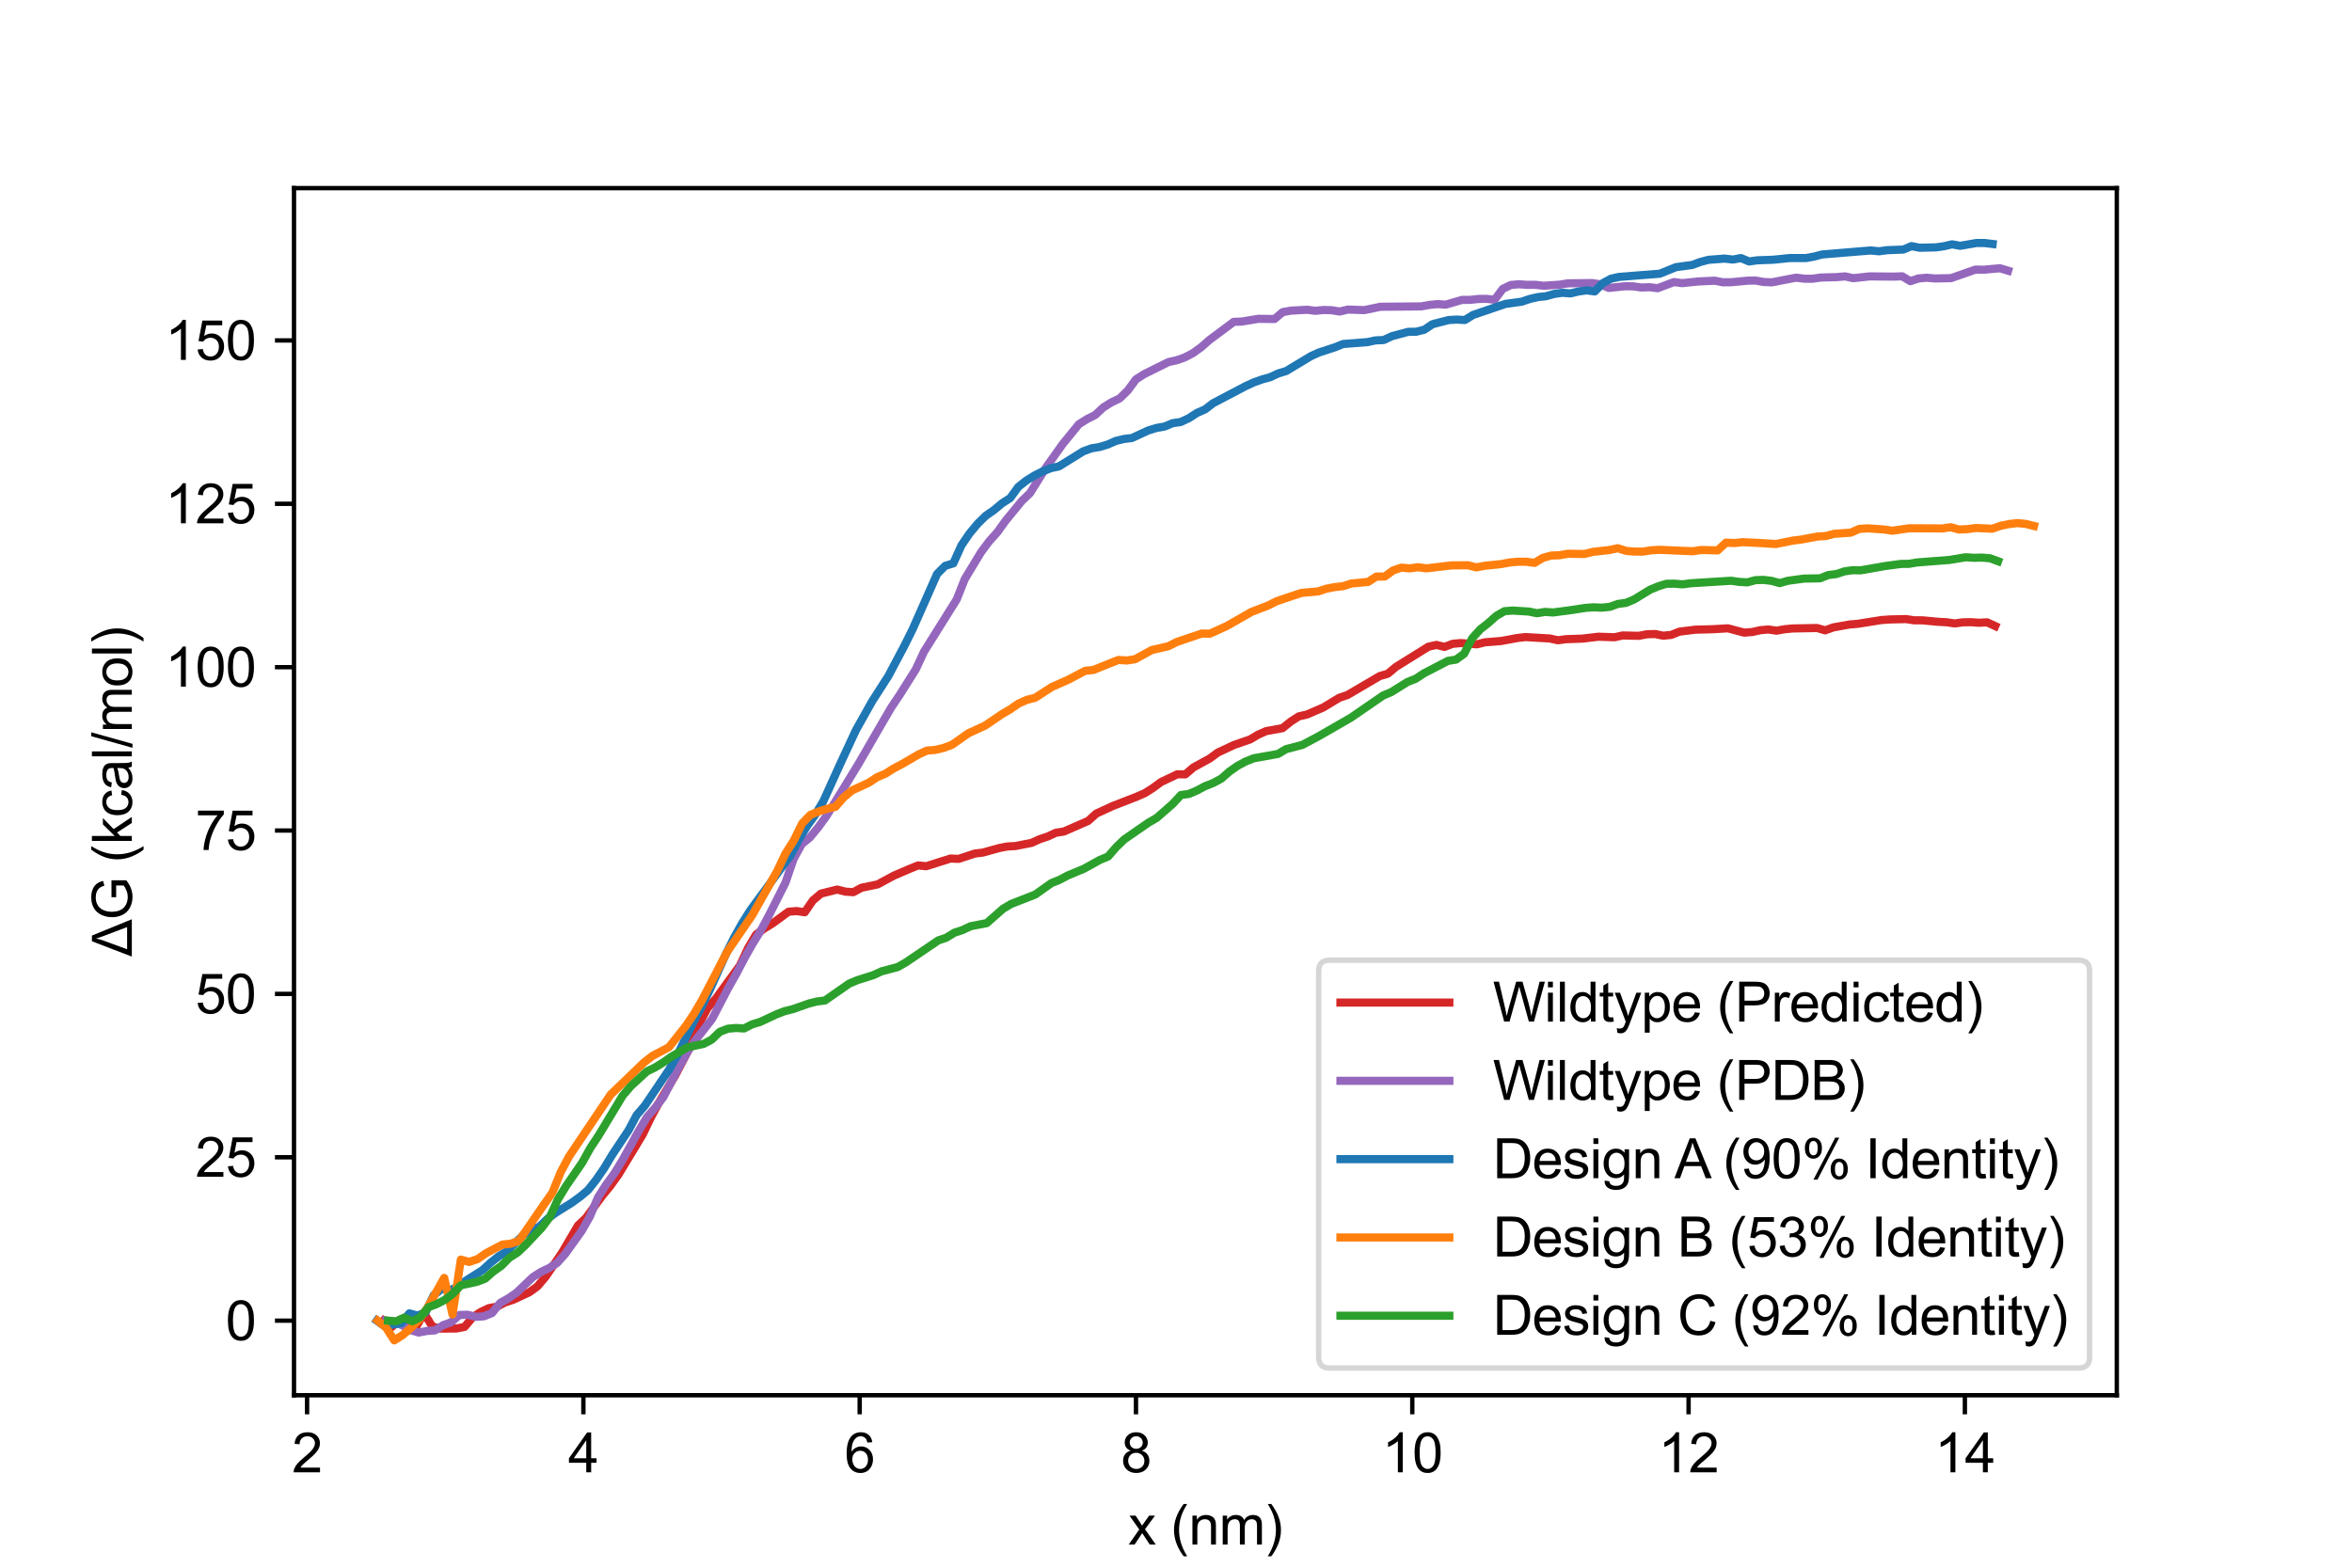 <?xml version="1.0" encoding="utf-8" standalone="no"?>
<!DOCTYPE svg PUBLIC "-//W3C//DTD SVG 1.1//EN"
  "http://www.w3.org/Graphics/SVG/1.1/DTD/svg11.dtd">
<svg xmlns:xlink="http://www.w3.org/1999/xlink" width="432pt" height="288pt" viewBox="0 0 432 288" xmlns="http://www.w3.org/2000/svg" version="1.1">
 <defs>
  <style type="text/css">*{stroke-linejoin: round; stroke-linecap: butt}</style>
 </defs>
 <g id="figure_1">
  <g id="patch_1">
   <path d="M 0 288 
L 432 288 
L 432 0 
L 0 0 
z
" style="fill: #ffffff"/>
  </g>
  <g id="axes_1">
   <g id="patch_2">
    <path d="M 54 256.32 
L 388.8 256.32 
L 388.8 34.56 
L 54 34.56 
z
" style="fill: #ffffff"/>
   </g>
   <g id="matplotlib.axis_1">
    <g id="xtick_1">
     <g id="line2d_1">
      <defs>
       <path id="m9fbc9f5041" d="M 0 0 
L 0 3.5 
" style="stroke: #000000; stroke-width: 0.8"/>
      </defs>
      <g>
       <use xlink:href="#m9fbc9f5041" x="56.403" y="256.32" style="stroke: #000000; stroke-width: 0.8"/>
      </g>
     </g>
     <g id="text_1">
      <!-- 2 -->
      <g transform="translate(53.622 270.478) scale(0.1 -0.1)">
       <defs>
        <path id="ArialMT-32" d="M 3222 541 
L 3222 0 
L 194 0 
Q 188 203 259 391 
Q 375 700 629 1000 
Q 884 1300 1366 1694 
Q 2113 2306 2375 2664 
Q 2638 3022 2638 3341 
Q 2638 3675 2398 3904 
Q 2159 4134 1775 4134 
Q 1369 4134 1125 3890 
Q 881 3647 878 3216 
L 300 3275 
Q 359 3922 746 4261 
Q 1134 4600 1788 4600 
Q 2447 4600 2831 4234 
Q 3216 3869 3216 3328 
Q 3216 3053 3103 2787 
Q 2991 2522 2730 2228 
Q 2469 1934 1863 1422 
Q 1356 997 1212 845 
Q 1069 694 975 541 
L 3222 541 
z
" transform="scale(0.016)"/>
       </defs>
       <use xlink:href="#ArialMT-32"/>
      </g>
     </g>
    </g>
    <g id="xtick_2">
     <g id="line2d_2">
      <g>
       <use xlink:href="#m9fbc9f5041" x="107.152" y="256.32" style="stroke: #000000; stroke-width: 0.8"/>
      </g>
     </g>
     <g id="text_2">
      <!-- 4 -->
      <g transform="translate(104.371 270.478) scale(0.1 -0.1)">
       <defs>
        <path id="ArialMT-34" d="M 2069 0 
L 2069 1097 
L 81 1097 
L 81 1613 
L 2172 4581 
L 2631 4581 
L 2631 1613 
L 3250 1613 
L 3250 1097 
L 2631 1097 
L 2631 0 
L 2069 0 
z
M 2069 1613 
L 2069 3678 
L 634 1613 
L 2069 1613 
z
" transform="scale(0.016)"/>
       </defs>
       <use xlink:href="#ArialMT-34"/>
      </g>
     </g>
    </g>
    <g id="xtick_3">
     <g id="line2d_3">
      <g>
       <use xlink:href="#m9fbc9f5041" x="157.901" y="256.32" style="stroke: #000000; stroke-width: 0.8"/>
      </g>
     </g>
     <g id="text_3">
      <!-- 6 -->
      <g transform="translate(155.12 270.478) scale(0.1 -0.1)">
       <defs>
        <path id="ArialMT-36" d="M 3184 3459 
L 2625 3416 
Q 2550 3747 2413 3897 
Q 2184 4138 1850 4138 
Q 1581 4138 1378 3988 
Q 1113 3794 959 3422 
Q 806 3050 800 2363 
Q 1003 2672 1297 2822 
Q 1591 2972 1913 2972 
Q 2475 2972 2870 2558 
Q 3266 2144 3266 1488 
Q 3266 1056 3080 686 
Q 2894 316 2569 119 
Q 2244 -78 1831 -78 
Q 1128 -78 684 439 
Q 241 956 241 2144 
Q 241 3472 731 4075 
Q 1159 4600 1884 4600 
Q 2425 4600 2770 4297 
Q 3116 3994 3184 3459 
z
M 888 1484 
Q 888 1194 1011 928 
Q 1134 663 1356 523 
Q 1578 384 1822 384 
Q 2178 384 2434 671 
Q 2691 959 2691 1453 
Q 2691 1928 2437 2201 
Q 2184 2475 1800 2475 
Q 1419 2475 1153 2201 
Q 888 1928 888 1484 
z
" transform="scale(0.016)"/>
       </defs>
       <use xlink:href="#ArialMT-36"/>
      </g>
     </g>
    </g>
    <g id="xtick_4">
     <g id="line2d_4">
      <g>
       <use xlink:href="#m9fbc9f5041" x="208.65" y="256.32" style="stroke: #000000; stroke-width: 0.8"/>
      </g>
     </g>
     <g id="text_4">
      <!-- 8 -->
      <g transform="translate(205.869 270.478) scale(0.1 -0.1)">
       <defs>
        <path id="ArialMT-38" d="M 1131 2484 
Q 781 2613 612 2850 
Q 444 3088 444 3419 
Q 444 3919 803 4259 
Q 1163 4600 1759 4600 
Q 2359 4600 2725 4251 
Q 3091 3903 3091 3403 
Q 3091 3084 2923 2848 
Q 2756 2613 2416 2484 
Q 2838 2347 3058 2040 
Q 3278 1734 3278 1309 
Q 3278 722 2862 322 
Q 2447 -78 1769 -78 
Q 1091 -78 675 323 
Q 259 725 259 1325 
Q 259 1772 486 2073 
Q 713 2375 1131 2484 
z
M 1019 3438 
Q 1019 3113 1228 2906 
Q 1438 2700 1772 2700 
Q 2097 2700 2305 2904 
Q 2513 3109 2513 3406 
Q 2513 3716 2298 3927 
Q 2084 4138 1766 4138 
Q 1444 4138 1231 3931 
Q 1019 3725 1019 3438 
z
M 838 1322 
Q 838 1081 952 856 
Q 1066 631 1291 507 
Q 1516 384 1775 384 
Q 2178 384 2440 643 
Q 2703 903 2703 1303 
Q 2703 1709 2433 1975 
Q 2163 2241 1756 2241 
Q 1359 2241 1098 1978 
Q 838 1716 838 1322 
z
" transform="scale(0.016)"/>
       </defs>
       <use xlink:href="#ArialMT-38"/>
      </g>
     </g>
    </g>
    <g id="xtick_5">
     <g id="line2d_5">
      <g>
       <use xlink:href="#m9fbc9f5041" x="259.399" y="256.32" style="stroke: #000000; stroke-width: 0.8"/>
      </g>
     </g>
     <g id="text_5">
      <!-- 10 -->
      <g transform="translate(253.838 270.478) scale(0.1 -0.1)">
       <defs>
        <path id="ArialMT-31" d="M 2384 0 
L 1822 0 
L 1822 3584 
Q 1619 3391 1289 3197 
Q 959 3003 697 2906 
L 697 3450 
Q 1169 3672 1522 3987 
Q 1875 4303 2022 4600 
L 2384 4600 
L 2384 0 
z
" transform="scale(0.016)"/>
        <path id="ArialMT-30" d="M 266 2259 
Q 266 3072 433 3567 
Q 600 4063 929 4331 
Q 1259 4600 1759 4600 
Q 2128 4600 2406 4451 
Q 2684 4303 2865 4023 
Q 3047 3744 3150 3342 
Q 3253 2941 3253 2259 
Q 3253 1453 3087 958 
Q 2922 463 2592 192 
Q 2263 -78 1759 -78 
Q 1097 -78 719 397 
Q 266 969 266 2259 
z
M 844 2259 
Q 844 1131 1108 757 
Q 1372 384 1759 384 
Q 2147 384 2411 759 
Q 2675 1134 2675 2259 
Q 2675 3391 2411 3762 
Q 2147 4134 1753 4134 
Q 1366 4134 1134 3806 
Q 844 3388 844 2259 
z
" transform="scale(0.016)"/>
       </defs>
       <use xlink:href="#ArialMT-31"/>
       <use xlink:href="#ArialMT-30" transform="translate(55.615 0)"/>
      </g>
     </g>
    </g>
    <g id="xtick_6">
     <g id="line2d_6">
      <g>
       <use xlink:href="#m9fbc9f5041" x="310.148" y="256.32" style="stroke: #000000; stroke-width: 0.8"/>
      </g>
     </g>
     <g id="text_6">
      <!-- 12 -->
      <g transform="translate(304.587 270.478) scale(0.1 -0.1)">
       <use xlink:href="#ArialMT-31"/>
       <use xlink:href="#ArialMT-32" transform="translate(55.615 0)"/>
      </g>
     </g>
    </g>
    <g id="xtick_7">
     <g id="line2d_7">
      <g>
       <use xlink:href="#m9fbc9f5041" x="360.897" y="256.32" style="stroke: #000000; stroke-width: 0.8"/>
      </g>
     </g>
     <g id="text_7">
      <!-- 14 -->
      <g transform="translate(355.336 270.478) scale(0.1 -0.1)">
       <use xlink:href="#ArialMT-31"/>
       <use xlink:href="#ArialMT-34" transform="translate(55.615 0)"/>
      </g>
     </g>
    </g>
    <g id="text_8">
     <!-- x (nm) -->
     <g transform="translate(207.236 283.745) scale(0.1 -0.1)">
      <defs>
       <path id="ArialMT-78" d="M 47 0 
L 1259 1725 
L 138 3319 
L 841 3319 
L 1350 2541 
Q 1494 2319 1581 2169 
Q 1719 2375 1834 2534 
L 2394 3319 
L 3066 3319 
L 1919 1756 
L 3153 0 
L 2463 0 
L 1781 1031 
L 1600 1309 
L 728 0 
L 47 0 
z
" transform="scale(0.016)"/>
       <path id="ArialMT-20" transform="scale(0.016)"/>
       <path id="ArialMT-28" d="M 1497 -1347 
Q 1031 -759 709 28 
Q 388 816 388 1659 
Q 388 2403 628 3084 
Q 909 3875 1497 4659 
L 1900 4659 
Q 1522 4009 1400 3731 
Q 1209 3300 1100 2831 
Q 966 2247 966 1656 
Q 966 153 1900 -1347 
L 1497 -1347 
z
" transform="scale(0.016)"/>
       <path id="ArialMT-6e" d="M 422 0 
L 422 3319 
L 928 3319 
L 928 2847 
Q 1294 3394 1984 3394 
Q 2284 3394 2536 3286 
Q 2788 3178 2913 3003 
Q 3038 2828 3088 2588 
Q 3119 2431 3119 2041 
L 3119 0 
L 2556 0 
L 2556 2019 
Q 2556 2363 2490 2533 
Q 2425 2703 2258 2804 
Q 2091 2906 1866 2906 
Q 1506 2906 1245 2678 
Q 984 2450 984 1813 
L 984 0 
L 422 0 
z
" transform="scale(0.016)"/>
       <path id="ArialMT-6d" d="M 422 0 
L 422 3319 
L 925 3319 
L 925 2853 
Q 1081 3097 1340 3245 
Q 1600 3394 1931 3394 
Q 2300 3394 2536 3241 
Q 2772 3088 2869 2813 
Q 3263 3394 3894 3394 
Q 4388 3394 4653 3120 
Q 4919 2847 4919 2278 
L 4919 0 
L 4359 0 
L 4359 2091 
Q 4359 2428 4304 2576 
Q 4250 2725 4106 2815 
Q 3963 2906 3769 2906 
Q 3419 2906 3187 2673 
Q 2956 2441 2956 1928 
L 2956 0 
L 2394 0 
L 2394 2156 
Q 2394 2531 2256 2718 
Q 2119 2906 1806 2906 
Q 1569 2906 1367 2781 
Q 1166 2656 1075 2415 
Q 984 2175 984 1722 
L 984 0 
L 422 0 
z
" transform="scale(0.016)"/>
       <path id="ArialMT-29" d="M 791 -1347 
L 388 -1347 
Q 1322 153 1322 1656 
Q 1322 2244 1188 2822 
Q 1081 3291 891 3722 
Q 769 4003 388 4659 
L 791 4659 
Q 1378 3875 1659 3084 
Q 1900 2403 1900 1659 
Q 1900 816 1576 28 
Q 1253 -759 791 -1347 
z
" transform="scale(0.016)"/>
      </defs>
      <use xlink:href="#ArialMT-78"/>
      <use xlink:href="#ArialMT-20" transform="translate(50 0)"/>
      <use xlink:href="#ArialMT-28" transform="translate(77.783 0)"/>
      <use xlink:href="#ArialMT-6e" transform="translate(111.084 0)"/>
      <use xlink:href="#ArialMT-6d" transform="translate(166.699 0)"/>
      <use xlink:href="#ArialMT-29" transform="translate(250 0)"/>
     </g>
    </g>
   </g>
   <g id="matplotlib.axis_2">
    <g id="ytick_1">
     <g id="line2d_8">
      <defs>
       <path id="m62bc7cf680" d="M 0 0 
L -3.5 0 
" style="stroke: #000000; stroke-width: 0.8"/>
      </defs>
      <g>
       <use xlink:href="#m62bc7cf680" x="54" y="242.616" style="stroke: #000000; stroke-width: 0.8"/>
      </g>
     </g>
     <g id="text_9">
      <!-- 0 -->
      <g transform="translate(41.439 246.195) scale(0.1 -0.1)">
       <use xlink:href="#ArialMT-30"/>
      </g>
     </g>
    </g>
    <g id="ytick_2">
     <g id="line2d_9">
      <g>
       <use xlink:href="#m62bc7cf680" x="54" y="212.603" style="stroke: #000000; stroke-width: 0.8"/>
      </g>
     </g>
     <g id="text_10">
      <!-- 25 -->
      <g transform="translate(35.878 216.182) scale(0.1 -0.1)">
       <defs>
        <path id="ArialMT-35" d="M 266 1200 
L 856 1250 
Q 922 819 1161 601 
Q 1400 384 1738 384 
Q 2144 384 2425 690 
Q 2706 997 2706 1503 
Q 2706 1984 2436 2262 
Q 2166 2541 1728 2541 
Q 1456 2541 1237 2417 
Q 1019 2294 894 2097 
L 366 2166 
L 809 4519 
L 3088 4519 
L 3088 3981 
L 1259 3981 
L 1013 2750 
Q 1425 3038 1878 3038 
Q 2478 3038 2890 2622 
Q 3303 2206 3303 1553 
Q 3303 931 2941 478 
Q 2500 -78 1738 -78 
Q 1113 -78 717 272 
Q 322 622 266 1200 
z
" transform="scale(0.016)"/>
       </defs>
       <use xlink:href="#ArialMT-32"/>
       <use xlink:href="#ArialMT-35" transform="translate(55.615 0)"/>
      </g>
     </g>
    </g>
    <g id="ytick_3">
     <g id="line2d_10">
      <g>
       <use xlink:href="#m62bc7cf680" x="54" y="182.591" style="stroke: #000000; stroke-width: 0.8"/>
      </g>
     </g>
     <g id="text_11">
      <!-- 50 -->
      <g transform="translate(35.878 186.17) scale(0.1 -0.1)">
       <use xlink:href="#ArialMT-35"/>
       <use xlink:href="#ArialMT-30" transform="translate(55.615 0)"/>
      </g>
     </g>
    </g>
    <g id="ytick_4">
     <g id="line2d_11">
      <g>
       <use xlink:href="#m62bc7cf680" x="54" y="152.578" style="stroke: #000000; stroke-width: 0.8"/>
      </g>
     </g>
     <g id="text_12">
      <!-- 75 -->
      <g transform="translate(35.878 156.157) scale(0.1 -0.1)">
       <defs>
        <path id="ArialMT-37" d="M 303 3981 
L 303 4522 
L 3269 4522 
L 3269 4084 
Q 2831 3619 2401 2847 
Q 1972 2075 1738 1259 
Q 1569 684 1522 0 
L 944 0 
Q 953 541 1156 1306 
Q 1359 2072 1739 2783 
Q 2119 3494 2547 3981 
L 303 3981 
z
" transform="scale(0.016)"/>
       </defs>
       <use xlink:href="#ArialMT-37"/>
       <use xlink:href="#ArialMT-35" transform="translate(55.615 0)"/>
      </g>
     </g>
    </g>
    <g id="ytick_5">
     <g id="line2d_12">
      <g>
       <use xlink:href="#m62bc7cf680" x="54" y="122.565" style="stroke: #000000; stroke-width: 0.8"/>
      </g>
     </g>
     <g id="text_13">
      <!-- 100 -->
      <g transform="translate(30.317 126.144) scale(0.1 -0.1)">
       <use xlink:href="#ArialMT-31"/>
       <use xlink:href="#ArialMT-30" transform="translate(55.615 0)"/>
       <use xlink:href="#ArialMT-30" transform="translate(111.23 0)"/>
      </g>
     </g>
    </g>
    <g id="ytick_6">
     <g id="line2d_13">
      <g>
       <use xlink:href="#m62bc7cf680" x="54" y="92.553" style="stroke: #000000; stroke-width: 0.8"/>
      </g>
     </g>
     <g id="text_14">
      <!-- 125 -->
      <g transform="translate(30.317 96.132) scale(0.1 -0.1)">
       <use xlink:href="#ArialMT-31"/>
       <use xlink:href="#ArialMT-32" transform="translate(55.615 0)"/>
       <use xlink:href="#ArialMT-35" transform="translate(111.23 0)"/>
      </g>
     </g>
    </g>
    <g id="ytick_7">
     <g id="line2d_14">
      <g>
       <use xlink:href="#m62bc7cf680" x="54" y="62.54" style="stroke: #000000; stroke-width: 0.8"/>
      </g>
     </g>
     <g id="text_15">
      <!-- 150 -->
      <g transform="translate(30.317 66.119) scale(0.1 -0.1)">
       <use xlink:href="#ArialMT-31"/>
       <use xlink:href="#ArialMT-35" transform="translate(55.615 0)"/>
       <use xlink:href="#ArialMT-30" transform="translate(111.23 0)"/>
      </g>
     </g>
    </g>
    <g id="text_16">
     <!-- ΔG (kcal/mol) -->
     <g transform="translate(24.212 175.724) rotate(-90) scale(0.1 -0.1)">
      <defs>
       <path id="ArialMT-394" d="M -6 0 
L 1753 4581 
L 2406 4581 
L 4281 0 
L -6 0 
z
M 834 541 
L 3381 541 
L 2391 3150 
Q 2169 3738 2066 4100 
Q 1981 3675 1819 3225 
L 834 541 
z
" transform="scale(0.016)"/>
       <path id="ArialMT-47" d="M 2638 1797 
L 2638 2334 
L 4578 2338 
L 4578 638 
Q 4131 281 3656 101 
Q 3181 -78 2681 -78 
Q 2006 -78 1454 211 
Q 903 500 622 1047 
Q 341 1594 341 2269 
Q 341 2938 620 3517 
Q 900 4097 1425 4378 
Q 1950 4659 2634 4659 
Q 3131 4659 3532 4498 
Q 3934 4338 4162 4050 
Q 4391 3763 4509 3300 
L 3963 3150 
Q 3859 3500 3706 3700 
Q 3553 3900 3268 4020 
Q 2984 4141 2638 4141 
Q 2222 4141 1919 4014 
Q 1616 3888 1430 3681 
Q 1244 3475 1141 3228 
Q 966 2803 966 2306 
Q 966 1694 1177 1281 
Q 1388 869 1791 669 
Q 2194 469 2647 469 
Q 3041 469 3416 620 
Q 3791 772 3984 944 
L 3984 1797 
L 2638 1797 
z
" transform="scale(0.016)"/>
       <path id="ArialMT-6b" d="M 425 0 
L 425 4581 
L 988 4581 
L 988 1969 
L 2319 3319 
L 3047 3319 
L 1778 2088 
L 3175 0 
L 2481 0 
L 1384 1697 
L 988 1316 
L 988 0 
L 425 0 
z
" transform="scale(0.016)"/>
       <path id="ArialMT-63" d="M 2588 1216 
L 3141 1144 
Q 3050 572 2676 248 
Q 2303 -75 1759 -75 
Q 1078 -75 664 370 
Q 250 816 250 1647 
Q 250 2184 428 2587 
Q 606 2991 970 3192 
Q 1334 3394 1763 3394 
Q 2303 3394 2647 3120 
Q 2991 2847 3088 2344 
L 2541 2259 
Q 2463 2594 2264 2762 
Q 2066 2931 1784 2931 
Q 1359 2931 1093 2626 
Q 828 2322 828 1663 
Q 828 994 1084 691 
Q 1341 388 1753 388 
Q 2084 388 2306 591 
Q 2528 794 2588 1216 
z
" transform="scale(0.016)"/>
       <path id="ArialMT-61" d="M 2588 409 
Q 2275 144 1986 34 
Q 1697 -75 1366 -75 
Q 819 -75 525 192 
Q 231 459 231 875 
Q 231 1119 342 1320 
Q 453 1522 633 1644 
Q 813 1766 1038 1828 
Q 1203 1872 1538 1913 
Q 2219 1994 2541 2106 
Q 2544 2222 2544 2253 
Q 2544 2597 2384 2738 
Q 2169 2928 1744 2928 
Q 1347 2928 1158 2789 
Q 969 2650 878 2297 
L 328 2372 
Q 403 2725 575 2942 
Q 747 3159 1072 3276 
Q 1397 3394 1825 3394 
Q 2250 3394 2515 3294 
Q 2781 3194 2906 3042 
Q 3031 2891 3081 2659 
Q 3109 2516 3109 2141 
L 3109 1391 
Q 3109 606 3145 398 
Q 3181 191 3288 0 
L 2700 0 
Q 2613 175 2588 409 
z
M 2541 1666 
Q 2234 1541 1622 1453 
Q 1275 1403 1131 1340 
Q 988 1278 909 1158 
Q 831 1038 831 891 
Q 831 666 1001 516 
Q 1172 366 1500 366 
Q 1825 366 2078 508 
Q 2331 650 2450 897 
Q 2541 1088 2541 1459 
L 2541 1666 
z
" transform="scale(0.016)"/>
       <path id="ArialMT-6c" d="M 409 0 
L 409 4581 
L 972 4581 
L 972 0 
L 409 0 
z
" transform="scale(0.016)"/>
       <path id="ArialMT-2f" d="M 0 -78 
L 1328 4659 
L 1778 4659 
L 453 -78 
L 0 -78 
z
" transform="scale(0.016)"/>
       <path id="ArialMT-6f" d="M 213 1659 
Q 213 2581 725 3025 
Q 1153 3394 1769 3394 
Q 2453 3394 2887 2945 
Q 3322 2497 3322 1706 
Q 3322 1066 3130 698 
Q 2938 331 2570 128 
Q 2203 -75 1769 -75 
Q 1072 -75 642 372 
Q 213 819 213 1659 
z
M 791 1659 
Q 791 1022 1069 705 
Q 1347 388 1769 388 
Q 2188 388 2466 706 
Q 2744 1025 2744 1678 
Q 2744 2294 2464 2611 
Q 2184 2928 1769 2928 
Q 1347 2928 1069 2612 
Q 791 2297 791 1659 
z
" transform="scale(0.016)"/>
      </defs>
      <use xlink:href="#ArialMT-394"/>
      <use xlink:href="#ArialMT-47" transform="translate(66.797 0)"/>
      <use xlink:href="#ArialMT-20" transform="translate(144.58 0)"/>
      <use xlink:href="#ArialMT-28" transform="translate(172.363 0)"/>
      <use xlink:href="#ArialMT-6b" transform="translate(205.664 0)"/>
      <use xlink:href="#ArialMT-63" transform="translate(255.664 0)"/>
      <use xlink:href="#ArialMT-61" transform="translate(305.664 0)"/>
      <use xlink:href="#ArialMT-6c" transform="translate(361.279 0)"/>
      <use xlink:href="#ArialMT-2f" transform="translate(383.496 0)"/>
      <use xlink:href="#ArialMT-6d" transform="translate(411.279 0)"/>
      <use xlink:href="#ArialMT-6f" transform="translate(494.58 0)"/>
      <use xlink:href="#ArialMT-6c" transform="translate(550.195 0)"/>
      <use xlink:href="#ArialMT-29" transform="translate(572.412 0)"/>
     </g>
    </g>
   </g>
   <g id="line2d_15">
    <path d="M 70.461 242.616 
L 71.949 243.787 
L 73.436 242.437 
L 74.924 243.857 
L 76.411 243.782 
L 77.899 241.227 
L 79.386 243.68 
L 80.874 244.077 
L 83.849 244.055 
L 85.336 243.761 
L 86.824 241.993 
L 88.311 241.02 
L 89.799 240.315 
L 91.286 240.045 
L 92.773 239.266 
L 94.261 238.781 
L 97.236 237.394 
L 98.723 236.315 
L 100.211 234.556 
L 103.186 230.202 
L 106.161 225.135 
L 107.648 223.718 
L 110.623 219.668 
L 112.111 217.851 
L 113.598 215.775 
L 118.06 208.403 
L 119.548 205.296 
L 121.035 202.554 
L 124.01 197.589 
L 126.985 191.881 
L 128.473 187.994 
L 129.96 185.2 
L 131.448 183.493 
L 135.91 177.357 
L 137.398 174.185 
L 138.885 171.672 
L 140.372 170.578 
L 141.86 169.665 
L 144.835 167.488 
L 146.322 167.375 
L 147.81 167.587 
L 149.297 165.423 
L 150.785 164.167 
L 153.76 163.42 
L 155.247 163.8 
L 156.735 163.899 
L 158.222 163.092 
L 161.197 162.47 
L 164.172 160.865 
L 167.147 159.586 
L 168.634 158.991 
L 170.122 159.136 
L 174.584 157.721 
L 176.072 157.785 
L 179.047 156.807 
L 180.534 156.626 
L 183.509 155.801 
L 184.997 155.509 
L 186.484 155.427 
L 189.459 154.85 
L 190.946 154.172 
L 192.434 153.68 
L 193.921 152.991 
L 195.409 152.758 
L 199.871 150.806 
L 201.359 149.463 
L 204.334 148.091 
L 208.796 146.355 
L 210.283 145.7 
L 211.771 144.76 
L 213.258 143.662 
L 216.233 142.249 
L 217.721 142.255 
L 219.208 140.98 
L 222.183 139.35 
L 223.671 138.259 
L 226.646 136.862 
L 229.621 135.837 
L 231.108 134.953 
L 232.595 134.302 
L 235.57 133.77 
L 237.058 132.574 
L 238.545 131.608 
L 240.033 131.267 
L 243.008 129.99 
L 245.983 128.194 
L 247.47 127.694 
L 253.42 124.203 
L 254.908 123.768 
L 256.395 122.52 
L 262.345 118.814 
L 263.832 118.479 
L 265.32 118.843 
L 266.807 118.275 
L 268.295 118.139 
L 271.27 118.368 
L 272.757 117.992 
L 275.732 117.757 
L 278.707 117.207 
L 280.194 117.035 
L 284.657 117.297 
L 286.144 117.622 
L 287.632 117.424 
L 290.607 117.322 
L 293.582 116.973 
L 296.557 117.069 
L 298.044 116.741 
L 301.019 116.805 
L 302.506 116.523 
L 303.994 116.478 
L 305.481 116.785 
L 306.969 116.638 
L 308.456 116.039 
L 311.431 115.677 
L 314.406 115.601 
L 317.381 115.431 
L 320.356 116.221 
L 321.844 116.108 
L 323.331 115.771 
L 324.819 115.644 
L 326.306 115.864 
L 327.793 115.594 
L 329.281 115.457 
L 333.743 115.372 
L 335.231 115.804 
L 336.718 115.261 
L 339.693 114.728 
L 341.181 114.604 
L 345.643 113.899 
L 347.131 113.8 
L 350.106 113.731 
L 351.593 113.96 
L 353.08 113.959 
L 356.055 114.236 
L 357.543 114.313 
L 359.03 114.531 
L 360.518 114.328 
L 362.005 114.301 
L 363.493 114.408 
L 364.98 114.329 
L 366.468 115.016 
L 366.468 115.016 
" clip-path="url(#p33884ccf92)" style="fill: none; stroke: #d62728; stroke-width: 1.5; stroke-linecap: square"/>
   </g>
   <g id="line2d_16">
    <path d="M 70.907 242.616 
L 72.404 242.79 
L 73.901 243.483 
L 75.399 244.358 
L 76.896 244.799 
L 78.393 244.513 
L 79.89 244.407 
L 81.387 243.449 
L 82.884 242.899 
L 84.381 241.573 
L 85.879 241.532 
L 87.376 241.921 
L 88.873 241.823 
L 90.37 241.223 
L 91.867 239.365 
L 93.364 238.522 
L 94.862 237.499 
L 97.856 234.63 
L 99.353 233.668 
L 100.85 232.961 
L 102.347 231.996 
L 103.844 230.313 
L 106.839 226.131 
L 108.336 223.509 
L 109.833 219.979 
L 111.33 217.64 
L 112.827 215.594 
L 114.325 213.145 
L 117.319 207.768 
L 118.816 205.243 
L 120.313 203.535 
L 121.81 201.592 
L 124.805 195.892 
L 126.302 193.173 
L 127.799 191.027 
L 130.793 187.192 
L 133.788 181.452 
L 135.285 178.815 
L 136.782 175.939 
L 138.279 173.306 
L 139.776 170.899 
L 141.273 168.094 
L 144.268 162.164 
L 145.765 157.791 
L 147.262 155.07 
L 148.759 153.849 
L 150.256 152.029 
L 151.753 149.977 
L 154.748 145.137 
L 157.742 140.239 
L 162.233 132.477 
L 163.731 129.923 
L 165.228 127.698 
L 168.222 122.937 
L 169.719 119.707 
L 175.708 110.148 
L 177.205 106.381 
L 180.199 101.438 
L 181.696 99.436 
L 183.194 97.759 
L 184.691 95.682 
L 187.685 92.025 
L 189.182 90.596 
L 192.177 85.812 
L 195.171 81.604 
L 198.165 77.926 
L 199.662 76.99 
L 201.159 76.236 
L 202.657 74.847 
L 204.154 73.907 
L 205.651 73.196 
L 207.148 71.734 
L 208.645 69.689 
L 210.142 68.735 
L 214.634 66.508 
L 216.131 66.182 
L 217.628 65.654 
L 219.125 64.862 
L 220.622 63.79 
L 222.12 62.472 
L 226.611 59.123 
L 228.108 59.07 
L 231.103 58.569 
L 234.097 58.606 
L 235.594 57.338 
L 237.091 57.072 
L 240.085 56.906 
L 241.583 57.096 
L 243.08 56.948 
L 244.577 56.988 
L 246.074 57.231 
L 247.571 56.867 
L 250.566 56.97 
L 253.56 56.356 
L 256.554 56.328 
L 261.045 56.287 
L 262.543 56.016 
L 264.04 55.865 
L 265.537 55.966 
L 268.531 55.096 
L 270.029 55.089 
L 271.526 54.924 
L 273.023 54.907 
L 274.52 55.063 
L 276.017 53.069 
L 277.514 52.349 
L 279.011 52.223 
L 280.509 52.332 
L 282.006 52.32 
L 283.503 52.496 
L 286.497 52.295 
L 287.994 52.049 
L 292.486 52.002 
L 293.983 52.24 
L 295.48 52.896 
L 298.474 52.585 
L 299.972 52.602 
L 301.469 52.819 
L 302.966 52.763 
L 304.463 52.947 
L 307.457 51.818 
L 308.955 52.014 
L 311.949 51.708 
L 314.943 51.565 
L 316.44 51.859 
L 317.937 51.852 
L 320.932 51.566 
L 322.429 51.535 
L 323.926 51.803 
L 325.423 51.872 
L 328.417 51.291 
L 329.915 51.012 
L 331.412 51.201 
L 332.909 51.206 
L 334.406 50.989 
L 337.401 50.906 
L 338.898 50.773 
L 340.395 51.106 
L 343.389 50.776 
L 347.88 50.816 
L 349.378 50.76 
L 350.875 51.656 
L 352.372 51.156 
L 353.869 51.025 
L 355.366 51.158 
L 358.361 51.097 
L 362.852 49.525 
L 364.349 49.549 
L 367.343 49.283 
L 368.841 49.732 
L 368.841 49.732 
" clip-path="url(#p33884ccf92)" style="fill: none; stroke: #9467bd; stroke-width: 1.5; stroke-linecap: square"/>
   </g>
   <g id="line2d_17">
    <path d="M 69.218 242.616 
L 70.71 243.674 
L 72.201 243.325 
L 73.692 243.095 
L 75.184 241.278 
L 76.675 241.678 
L 78.166 241.113 
L 79.658 237.953 
L 81.149 236.763 
L 82.64 237.032 
L 84.132 236.383 
L 85.623 235.234 
L 88.606 233.344 
L 90.097 231.985 
L 91.588 230.799 
L 93.08 229.889 
L 96.062 226.943 
L 97.554 225.946 
L 99.045 225.37 
L 100.536 223.935 
L 102.028 222.824 
L 105.01 220.966 
L 106.502 219.884 
L 107.993 218.641 
L 109.484 216.758 
L 110.976 214.593 
L 112.467 212.119 
L 115.45 207.644 
L 116.941 204.853 
L 118.433 203.122 
L 122.907 196.489 
L 124.398 193.873 
L 127.381 187.744 
L 128.872 184.985 
L 130.363 181.857 
L 133.346 175.244 
L 134.837 172.251 
L 136.329 169.584 
L 137.82 167.218 
L 145.277 157.032 
L 146.768 154.174 
L 148.259 151.72 
L 149.751 149.661 
L 151.242 147.154 
L 154.225 140.565 
L 157.208 134.146 
L 160.19 128.829 
L 163.173 124.185 
L 166.156 118.553 
L 167.647 115.55 
L 172.121 105.434 
L 173.612 103.947 
L 175.104 103.485 
L 176.595 100.175 
L 178.086 97.996 
L 179.578 96.201 
L 181.069 94.745 
L 182.56 93.705 
L 184.052 92.461 
L 185.543 91.503 
L 187.034 89.452 
L 188.526 88.272 
L 190.017 87.349 
L 191.508 86.598 
L 193 86.007 
L 194.491 85.689 
L 198.965 82.913 
L 200.457 82.367 
L 201.948 82.113 
L 203.439 81.672 
L 204.931 81.008 
L 206.422 80.646 
L 207.913 80.467 
L 210.896 79.083 
L 212.387 78.624 
L 213.879 78.363 
L 215.37 77.744 
L 216.861 77.529 
L 218.353 76.831 
L 219.844 75.864 
L 221.335 75.207 
L 222.827 74.069 
L 228.792 70.934 
L 230.283 70.249 
L 231.775 69.715 
L 233.266 69.307 
L 234.757 68.614 
L 236.249 68.157 
L 240.723 65.459 
L 242.214 64.771 
L 245.197 63.802 
L 246.688 63.198 
L 251.162 62.848 
L 252.654 62.532 
L 254.145 62.467 
L 255.636 61.769 
L 258.619 60.963 
L 260.11 60.945 
L 261.602 60.57 
L 263.093 59.566 
L 266.076 58.793 
L 267.567 58.71 
L 269.059 58.792 
L 270.55 57.866 
L 276.515 55.828 
L 279.498 55.423 
L 280.989 54.916 
L 282.481 54.576 
L 283.972 54.422 
L 285.463 53.998 
L 286.955 53.788 
L 288.446 53.9 
L 289.937 53.548 
L 291.429 53.339 
L 292.92 53.538 
L 294.411 52.011 
L 295.903 51.196 
L 297.394 50.869 
L 304.851 50.285 
L 307.833 49.078 
L 310.816 48.677 
L 312.307 48.124 
L 313.799 47.731 
L 316.781 47.505 
L 318.273 47.686 
L 319.764 47.407 
L 321.255 48.032 
L 322.747 47.822 
L 325.729 47.716 
L 328.712 47.404 
L 331.695 47.408 
L 333.186 47.14 
L 334.678 46.751 
L 340.643 46.256 
L 343.626 46.014 
L 345.117 46.161 
L 346.608 45.961 
L 349.591 45.849 
L 351.082 45.214 
L 352.574 45.512 
L 355.557 45.444 
L 357.048 45.239 
L 358.539 44.881 
L 360.031 45.162 
L 363.013 44.642 
L 364.505 44.64 
L 365.996 44.823 
L 365.996 44.823 
" clip-path="url(#p33884ccf92)" style="fill: none; stroke: #1f77b4; stroke-width: 1.5; stroke-linecap: square"/>
   </g>
   <g id="line2d_18">
    <path d="M 69.359 242.616 
L 70.888 243.866 
L 72.416 246.24 
L 73.945 245.27 
L 75.474 243.974 
L 77.003 242.414 
L 78.531 240.207 
L 81.589 234.767 
L 83.118 241.47 
L 84.646 231.401 
L 86.175 231.831 
L 87.704 231.314 
L 89.233 230.251 
L 92.29 228.635 
L 93.819 228.48 
L 95.348 227.925 
L 99.934 221.264 
L 101.463 219.093 
L 102.991 215.332 
L 104.52 212.456 
L 112.164 201.082 
L 118.279 195.193 
L 119.808 193.995 
L 122.865 192.384 
L 125.923 188.544 
L 127.452 186.288 
L 128.98 183.675 
L 133.567 174.843 
L 138.153 168.145 
L 142.739 160.045 
L 144.268 156.822 
L 145.797 154.417 
L 147.326 151.291 
L 148.854 149.7 
L 150.383 149.074 
L 151.912 148.578 
L 153.441 148.228 
L 154.969 146.472 
L 156.498 145.208 
L 159.556 143.798 
L 161.084 142.786 
L 162.613 142.14 
L 164.142 141.18 
L 165.671 140.37 
L 168.728 138.593 
L 170.257 137.89 
L 171.786 137.764 
L 173.314 137.403 
L 174.843 136.832 
L 177.901 134.693 
L 180.958 133.286 
L 184.016 131.205 
L 185.544 130.314 
L 187.073 129.257 
L 188.602 128.569 
L 190.131 128.187 
L 193.188 126.211 
L 196.246 124.856 
L 199.303 123.242 
L 200.832 123.073 
L 205.418 121.24 
L 206.947 121.338 
L 208.476 121.108 
L 211.533 119.425 
L 214.591 118.719 
L 216.12 117.947 
L 220.706 116.391 
L 222.235 116.408 
L 225.292 115.023 
L 229.878 112.407 
L 232.936 111.229 
L 234.465 110.456 
L 237.522 109.426 
L 239.051 108.921 
L 242.109 108.649 
L 243.637 108.144 
L 245.166 107.854 
L 246.695 107.685 
L 248.224 107.194 
L 251.281 106.903 
L 252.81 105.922 
L 254.339 105.917 
L 255.867 104.802 
L 257.396 104.275 
L 258.925 104.42 
L 260.454 104.207 
L 261.983 104.412 
L 266.569 103.871 
L 269.626 103.846 
L 271.155 104.233 
L 272.684 103.944 
L 275.741 103.624 
L 277.27 103.336 
L 278.799 103.197 
L 280.328 103.194 
L 281.856 103.402 
L 283.385 102.489 
L 284.914 102.061 
L 286.443 102.003 
L 287.971 101.732 
L 291.029 101.776 
L 292.558 101.388 
L 295.615 101.045 
L 297.144 100.713 
L 298.673 101.203 
L 300.201 101.331 
L 301.73 101.338 
L 303.259 101.096 
L 304.788 101.007 
L 310.903 101.271 
L 312.431 101.04 
L 315.489 101.113 
L 317.018 99.689 
L 318.546 99.763 
L 320.075 99.601 
L 323.133 99.75 
L 326.19 99.942 
L 329.248 99.321 
L 330.776 99.134 
L 333.834 98.565 
L 335.363 98.476 
L 336.892 98.07 
L 339.949 97.854 
L 341.478 97.176 
L 343.007 97.059 
L 346.064 97.275 
L 347.593 97.5 
L 350.651 97.05 
L 356.766 97.08 
L 358.294 96.856 
L 359.823 97.278 
L 361.352 97.205 
L 362.881 96.998 
L 365.938 97.13 
L 367.467 96.597 
L 368.996 96.282 
L 370.524 96.1 
L 372.053 96.243 
L 373.582 96.627 
L 373.582 96.627 
" clip-path="url(#p33884ccf92)" style="fill: none; stroke: #ff7f0e; stroke-width: 1.5; stroke-linecap: square"/>
   </g>
   <g id="line2d_19">
    <path d="M 71.273 242.616 
L 72.759 242.751 
L 74.245 242.053 
L 75.731 242.728 
L 77.217 241.956 
L 78.703 240.143 
L 80.189 239.58 
L 81.675 238.808 
L 83.161 237.686 
L 84.647 236.121 
L 87.619 235.477 
L 89.105 234.912 
L 90.591 233.596 
L 92.077 232.553 
L 93.563 231.052 
L 95.05 230.118 
L 96.536 228.705 
L 99.508 225.558 
L 100.994 223.572 
L 102.48 220.347 
L 103.966 217.9 
L 106.938 213.587 
L 108.424 210.907 
L 109.91 208.667 
L 114.368 201.287 
L 115.854 199.543 
L 118.826 196.822 
L 120.312 196.106 
L 121.798 195.196 
L 123.284 194.148 
L 126.257 192.391 
L 129.229 191.777 
L 130.715 190.99 
L 132.201 189.557 
L 133.687 188.986 
L 135.173 188.854 
L 136.659 188.937 
L 138.145 188.186 
L 139.631 187.734 
L 142.603 186.344 
L 144.089 185.769 
L 145.575 185.406 
L 148.547 184.362 
L 150.033 183.986 
L 151.519 183.803 
L 155.978 180.693 
L 157.464 180.072 
L 160.436 179.131 
L 161.922 178.44 
L 164.894 177.652 
L 166.38 176.807 
L 172.324 172.771 
L 173.81 172.264 
L 175.296 171.346 
L 176.782 170.862 
L 178.268 170.159 
L 181.241 169.585 
L 184.213 166.963 
L 185.699 166.074 
L 190.157 164.333 
L 193.129 162.223 
L 194.615 161.633 
L 196.101 160.843 
L 199.073 159.603 
L 202.045 157.962 
L 203.531 157.346 
L 205.017 155.635 
L 206.503 154.201 
L 210.962 151.118 
L 212.448 150.261 
L 215.42 147.662 
L 216.906 146.051 
L 218.392 145.849 
L 219.878 145.207 
L 221.364 144.419 
L 222.85 143.839 
L 224.336 143.03 
L 225.822 141.73 
L 227.308 140.688 
L 228.794 139.893 
L 230.28 139.304 
L 234.738 138.505 
L 236.224 137.622 
L 239.196 136.851 
L 242.169 135.272 
L 248.113 131.851 
L 254.057 127.764 
L 255.543 127.142 
L 258.515 125.289 
L 260.001 124.707 
L 261.487 123.726 
L 265.945 121.411 
L 267.431 121.178 
L 268.917 120.099 
L 270.404 117.252 
L 271.89 115.607 
L 273.376 114.446 
L 274.862 113.12 
L 276.348 112.278 
L 277.834 112.167 
L 280.806 112.348 
L 282.292 112.656 
L 283.778 112.415 
L 285.264 112.516 
L 288.236 112.125 
L 291.208 111.675 
L 292.694 111.568 
L 294.18 111.635 
L 295.667 111.484 
L 297.152 110.951 
L 298.639 110.754 
L 300.125 110.136 
L 303.097 108.32 
L 304.583 107.71 
L 306.069 107.245 
L 307.555 107.229 
L 309.041 107.351 
L 310.527 107.151 
L 317.957 106.689 
L 319.443 106.9 
L 320.929 106.988 
L 322.415 106.584 
L 323.902 106.532 
L 325.387 106.71 
L 326.873 107.122 
L 328.36 106.701 
L 331.332 106.293 
L 334.304 106.244 
L 335.79 105.644 
L 337.276 105.46 
L 338.762 104.97 
L 340.248 104.748 
L 341.734 104.778 
L 346.192 103.995 
L 349.164 103.596 
L 350.65 103.579 
L 352.136 103.326 
L 358.081 102.866 
L 361.053 102.373 
L 362.539 102.473 
L 364.025 102.436 
L 365.511 102.558 
L 366.997 103.103 
L 366.997 103.103 
" clip-path="url(#p33884ccf92)" style="fill: none; stroke: #2ca02c; stroke-width: 1.5; stroke-linecap: square"/>
   </g>
   <g id="patch_3">
    <path d="M 54 256.32 
L 54 34.56 
" style="fill: none; stroke: #000000; stroke-width: 0.8; stroke-linejoin: miter; stroke-linecap: square"/>
   </g>
   <g id="patch_4">
    <path d="M 388.8 256.32 
L 388.8 34.56 
" style="fill: none; stroke: #000000; stroke-width: 0.8; stroke-linejoin: miter; stroke-linecap: square"/>
   </g>
   <g id="patch_5">
    <path d="M 54 256.32 
L 388.8 256.32 
" style="fill: none; stroke: #000000; stroke-width: 0.8; stroke-linejoin: miter; stroke-linecap: square"/>
   </g>
   <g id="patch_6">
    <path d="M 54 34.56 
L 388.8 34.56 
" style="fill: none; stroke: #000000; stroke-width: 0.8; stroke-linejoin: miter; stroke-linecap: square"/>
   </g>
   <g id="legend_1">
    <g id="patch_7">
     <path d="M 244.205 251.32 
L 381.8 251.32 
Q 383.8 251.32 383.8 249.32 
L 383.8 178.398 
Q 383.8 176.398 381.8 176.398 
L 244.205 176.398 
Q 242.205 176.398 242.205 178.398 
L 242.205 249.32 
Q 242.205 251.32 244.205 251.32 
z
" style="fill: #ffffff; opacity: 0.8; stroke: #cccccc; stroke-linejoin: miter"/>
    </g>
    <g id="line2d_20">
     <path d="M 246.205 184.178 
L 256.205 184.178 
L 266.205 184.178 
" style="fill: none; stroke: #d62728; stroke-width: 1.5; stroke-linecap: square"/>
    </g>
    <g id="text_17">
     <!-- Wildtype (Predicted) -->
     <g transform="translate(274.205 187.678) scale(0.1 -0.1)">
      <defs>
       <path id="ArialMT-57" d="M 1294 0 
L 78 4581 
L 700 4581 
L 1397 1578 
Q 1509 1106 1591 641 
Q 1766 1375 1797 1488 
L 2669 4581 
L 3400 4581 
L 4056 2263 
Q 4303 1400 4413 641 
Q 4500 1075 4641 1638 
L 5359 4581 
L 5969 4581 
L 4713 0 
L 4128 0 
L 3163 3491 
Q 3041 3928 3019 4028 
Q 2947 3713 2884 3491 
L 1913 0 
L 1294 0 
z
" transform="scale(0.016)"/>
       <path id="ArialMT-69" d="M 425 3934 
L 425 4581 
L 988 4581 
L 988 3934 
L 425 3934 
z
M 425 0 
L 425 3319 
L 988 3319 
L 988 0 
L 425 0 
z
" transform="scale(0.016)"/>
       <path id="ArialMT-64" d="M 2575 0 
L 2575 419 
Q 2259 -75 1647 -75 
Q 1250 -75 917 144 
Q 584 363 401 755 
Q 219 1147 219 1656 
Q 219 2153 384 2558 
Q 550 2963 881 3178 
Q 1213 3394 1622 3394 
Q 1922 3394 2156 3267 
Q 2391 3141 2538 2938 
L 2538 4581 
L 3097 4581 
L 3097 0 
L 2575 0 
z
M 797 1656 
Q 797 1019 1065 703 
Q 1334 388 1700 388 
Q 2069 388 2326 689 
Q 2584 991 2584 1609 
Q 2584 2291 2321 2609 
Q 2059 2928 1675 2928 
Q 1300 2928 1048 2622 
Q 797 2316 797 1656 
z
" transform="scale(0.016)"/>
       <path id="ArialMT-74" d="M 1650 503 
L 1731 6 
Q 1494 -44 1306 -44 
Q 1000 -44 831 53 
Q 663 150 594 308 
Q 525 466 525 972 
L 525 2881 
L 113 2881 
L 113 3319 
L 525 3319 
L 525 4141 
L 1084 4478 
L 1084 3319 
L 1650 3319 
L 1650 2881 
L 1084 2881 
L 1084 941 
Q 1084 700 1114 631 
Q 1144 563 1211 522 
Q 1278 481 1403 481 
Q 1497 481 1650 503 
z
" transform="scale(0.016)"/>
       <path id="ArialMT-79" d="M 397 -1278 
L 334 -750 
Q 519 -800 656 -800 
Q 844 -800 956 -737 
Q 1069 -675 1141 -563 
Q 1194 -478 1313 -144 
Q 1328 -97 1363 -6 
L 103 3319 
L 709 3319 
L 1400 1397 
Q 1534 1031 1641 628 
Q 1738 1016 1872 1384 
L 2581 3319 
L 3144 3319 
L 1881 -56 
Q 1678 -603 1566 -809 
Q 1416 -1088 1222 -1217 
Q 1028 -1347 759 -1347 
Q 597 -1347 397 -1278 
z
" transform="scale(0.016)"/>
       <path id="ArialMT-70" d="M 422 -1272 
L 422 3319 
L 934 3319 
L 934 2888 
Q 1116 3141 1344 3267 
Q 1572 3394 1897 3394 
Q 2322 3394 2647 3175 
Q 2972 2956 3137 2557 
Q 3303 2159 3303 1684 
Q 3303 1175 3120 767 
Q 2938 359 2589 142 
Q 2241 -75 1856 -75 
Q 1575 -75 1351 44 
Q 1128 163 984 344 
L 984 -1272 
L 422 -1272 
z
M 931 1641 
Q 931 1000 1190 694 
Q 1450 388 1819 388 
Q 2194 388 2461 705 
Q 2728 1022 2728 1688 
Q 2728 2322 2467 2637 
Q 2206 2953 1844 2953 
Q 1484 2953 1207 2617 
Q 931 2281 931 1641 
z
" transform="scale(0.016)"/>
       <path id="ArialMT-65" d="M 2694 1069 
L 3275 997 
Q 3138 488 2766 206 
Q 2394 -75 1816 -75 
Q 1088 -75 661 373 
Q 234 822 234 1631 
Q 234 2469 665 2931 
Q 1097 3394 1784 3394 
Q 2450 3394 2872 2941 
Q 3294 2488 3294 1666 
Q 3294 1616 3291 1516 
L 816 1516 
Q 847 969 1125 678 
Q 1403 388 1819 388 
Q 2128 388 2347 550 
Q 2566 713 2694 1069 
z
M 847 1978 
L 2700 1978 
Q 2663 2397 2488 2606 
Q 2219 2931 1791 2931 
Q 1403 2931 1139 2672 
Q 875 2413 847 1978 
z
" transform="scale(0.016)"/>
       <path id="ArialMT-50" d="M 494 0 
L 494 4581 
L 2222 4581 
Q 2678 4581 2919 4538 
Q 3256 4481 3484 4323 
Q 3713 4166 3852 3881 
Q 3991 3597 3991 3256 
Q 3991 2672 3619 2267 
Q 3247 1863 2275 1863 
L 1100 1863 
L 1100 0 
L 494 0 
z
M 1100 2403 
L 2284 2403 
Q 2872 2403 3119 2622 
Q 3366 2841 3366 3238 
Q 3366 3525 3220 3729 
Q 3075 3934 2838 4000 
Q 2684 4041 2272 4041 
L 1100 4041 
L 1100 2403 
z
" transform="scale(0.016)"/>
       <path id="ArialMT-72" d="M 416 0 
L 416 3319 
L 922 3319 
L 922 2816 
Q 1116 3169 1280 3281 
Q 1444 3394 1641 3394 
Q 1925 3394 2219 3213 
L 2025 2691 
Q 1819 2813 1613 2813 
Q 1428 2813 1281 2702 
Q 1134 2591 1072 2394 
Q 978 2094 978 1738 
L 978 0 
L 416 0 
z
" transform="scale(0.016)"/>
      </defs>
      <use xlink:href="#ArialMT-57"/>
      <use xlink:href="#ArialMT-69" transform="translate(94.385 0)"/>
      <use xlink:href="#ArialMT-6c" transform="translate(116.602 0)"/>
      <use xlink:href="#ArialMT-64" transform="translate(138.818 0)"/>
      <use xlink:href="#ArialMT-74" transform="translate(194.434 0)"/>
      <use xlink:href="#ArialMT-79" transform="translate(222.217 0)"/>
      <use xlink:href="#ArialMT-70" transform="translate(272.217 0)"/>
      <use xlink:href="#ArialMT-65" transform="translate(327.832 0)"/>
      <use xlink:href="#ArialMT-20" transform="translate(383.447 0)"/>
      <use xlink:href="#ArialMT-28" transform="translate(411.23 0)"/>
      <use xlink:href="#ArialMT-50" transform="translate(444.531 0)"/>
      <use xlink:href="#ArialMT-72" transform="translate(511.23 0)"/>
      <use xlink:href="#ArialMT-65" transform="translate(544.531 0)"/>
      <use xlink:href="#ArialMT-64" transform="translate(600.146 0)"/>
      <use xlink:href="#ArialMT-69" transform="translate(655.762 0)"/>
      <use xlink:href="#ArialMT-63" transform="translate(677.979 0)"/>
      <use xlink:href="#ArialMT-74" transform="translate(727.979 0)"/>
      <use xlink:href="#ArialMT-65" transform="translate(755.762 0)"/>
      <use xlink:href="#ArialMT-64" transform="translate(811.377 0)"/>
      <use xlink:href="#ArialMT-29" transform="translate(866.992 0)"/>
     </g>
    </g>
    <g id="line2d_21">
     <path d="M 246.205 198.562 
L 256.205 198.562 
L 266.205 198.562 
" style="fill: none; stroke: #9467bd; stroke-width: 1.5; stroke-linecap: square"/>
    </g>
    <g id="text_18">
     <!-- Wildtype (PDB) -->
     <g transform="translate(274.205 202.062) scale(0.1 -0.1)">
      <defs>
       <path id="ArialMT-44" d="M 494 0 
L 494 4581 
L 2072 4581 
Q 2606 4581 2888 4516 
Q 3281 4425 3559 4188 
Q 3922 3881 4101 3404 
Q 4281 2928 4281 2316 
Q 4281 1794 4159 1391 
Q 4038 988 3847 723 
Q 3656 459 3429 307 
Q 3203 156 2883 78 
Q 2563 0 2147 0 
L 494 0 
z
M 1100 541 
L 2078 541 
Q 2531 541 2789 625 
Q 3047 709 3200 863 
Q 3416 1078 3536 1442 
Q 3656 1806 3656 2325 
Q 3656 3044 3420 3430 
Q 3184 3816 2847 3947 
Q 2603 4041 2063 4041 
L 1100 4041 
L 1100 541 
z
" transform="scale(0.016)"/>
       <path id="ArialMT-42" d="M 469 0 
L 469 4581 
L 2188 4581 
Q 2713 4581 3030 4442 
Q 3347 4303 3526 4014 
Q 3706 3725 3706 3409 
Q 3706 3116 3547 2856 
Q 3388 2597 3066 2438 
Q 3481 2316 3704 2022 
Q 3928 1728 3928 1328 
Q 3928 1006 3792 729 
Q 3656 453 3456 303 
Q 3256 153 2954 76 
Q 2653 0 2216 0 
L 469 0 
z
M 1075 2656 
L 2066 2656 
Q 2469 2656 2644 2709 
Q 2875 2778 2992 2937 
Q 3109 3097 3109 3338 
Q 3109 3566 3000 3739 
Q 2891 3913 2687 3977 
Q 2484 4041 1991 4041 
L 1075 4041 
L 1075 2656 
z
M 1075 541 
L 2216 541 
Q 2509 541 2628 563 
Q 2838 600 2978 687 
Q 3119 775 3209 942 
Q 3300 1109 3300 1328 
Q 3300 1584 3169 1773 
Q 3038 1963 2805 2039 
Q 2572 2116 2134 2116 
L 1075 2116 
L 1075 541 
z
" transform="scale(0.016)"/>
      </defs>
      <use xlink:href="#ArialMT-57"/>
      <use xlink:href="#ArialMT-69" transform="translate(94.385 0)"/>
      <use xlink:href="#ArialMT-6c" transform="translate(116.602 0)"/>
      <use xlink:href="#ArialMT-64" transform="translate(138.818 0)"/>
      <use xlink:href="#ArialMT-74" transform="translate(194.434 0)"/>
      <use xlink:href="#ArialMT-79" transform="translate(222.217 0)"/>
      <use xlink:href="#ArialMT-70" transform="translate(272.217 0)"/>
      <use xlink:href="#ArialMT-65" transform="translate(327.832 0)"/>
      <use xlink:href="#ArialMT-20" transform="translate(383.447 0)"/>
      <use xlink:href="#ArialMT-28" transform="translate(411.23 0)"/>
      <use xlink:href="#ArialMT-50" transform="translate(444.531 0)"/>
      <use xlink:href="#ArialMT-44" transform="translate(511.23 0)"/>
      <use xlink:href="#ArialMT-42" transform="translate(583.447 0)"/>
      <use xlink:href="#ArialMT-29" transform="translate(650.146 0)"/>
     </g>
    </g>
    <g id="line2d_22">
     <path d="M 246.205 212.947 
L 256.205 212.947 
L 266.205 212.947 
" style="fill: none; stroke: #1f77b4; stroke-width: 1.5; stroke-linecap: square"/>
    </g>
    <g id="text_19">
     <!-- Design A (90% Identity) -->
     <g transform="translate(274.205 216.447) scale(0.1 -0.1)">
      <defs>
       <path id="ArialMT-73" d="M 197 991 
L 753 1078 
Q 800 744 1014 566 
Q 1228 388 1613 388 
Q 2000 388 2187 545 
Q 2375 703 2375 916 
Q 2375 1106 2209 1216 
Q 2094 1291 1634 1406 
Q 1016 1563 777 1677 
Q 538 1791 414 1992 
Q 291 2194 291 2438 
Q 291 2659 392 2848 
Q 494 3038 669 3163 
Q 800 3259 1026 3326 
Q 1253 3394 1513 3394 
Q 1903 3394 2198 3281 
Q 2494 3169 2634 2976 
Q 2775 2784 2828 2463 
L 2278 2388 
Q 2241 2644 2061 2787 
Q 1881 2931 1553 2931 
Q 1166 2931 1000 2803 
Q 834 2675 834 2503 
Q 834 2394 903 2306 
Q 972 2216 1119 2156 
Q 1203 2125 1616 2013 
Q 2213 1853 2448 1751 
Q 2684 1650 2818 1456 
Q 2953 1263 2953 975 
Q 2953 694 2789 445 
Q 2625 197 2315 61 
Q 2006 -75 1616 -75 
Q 969 -75 630 194 
Q 291 463 197 991 
z
" transform="scale(0.016)"/>
       <path id="ArialMT-67" d="M 319 -275 
L 866 -356 
Q 900 -609 1056 -725 
Q 1266 -881 1628 -881 
Q 2019 -881 2231 -725 
Q 2444 -569 2519 -288 
Q 2563 -116 2559 434 
Q 2191 0 1641 0 
Q 956 0 581 494 
Q 206 988 206 1678 
Q 206 2153 378 2554 
Q 550 2956 876 3175 
Q 1203 3394 1644 3394 
Q 2231 3394 2613 2919 
L 2613 3319 
L 3131 3319 
L 3131 450 
Q 3131 -325 2973 -648 
Q 2816 -972 2473 -1159 
Q 2131 -1347 1631 -1347 
Q 1038 -1347 672 -1080 
Q 306 -813 319 -275 
z
M 784 1719 
Q 784 1066 1043 766 
Q 1303 466 1694 466 
Q 2081 466 2343 764 
Q 2606 1063 2606 1700 
Q 2606 2309 2336 2618 
Q 2066 2928 1684 2928 
Q 1309 2928 1046 2623 
Q 784 2319 784 1719 
z
" transform="scale(0.016)"/>
       <path id="ArialMT-41" d="M -9 0 
L 1750 4581 
L 2403 4581 
L 4278 0 
L 3588 0 
L 3053 1388 
L 1138 1388 
L 634 0 
L -9 0 
z
M 1313 1881 
L 2866 1881 
L 2388 3150 
Q 2169 3728 2063 4100 
Q 1975 3659 1816 3225 
L 1313 1881 
z
" transform="scale(0.016)"/>
       <path id="ArialMT-39" d="M 350 1059 
L 891 1109 
Q 959 728 1153 556 
Q 1347 384 1650 384 
Q 1909 384 2104 503 
Q 2300 622 2425 820 
Q 2550 1019 2634 1356 
Q 2719 1694 2719 2044 
Q 2719 2081 2716 2156 
Q 2547 1888 2255 1720 
Q 1963 1553 1622 1553 
Q 1053 1553 659 1965 
Q 266 2378 266 3053 
Q 266 3750 677 4175 
Q 1088 4600 1706 4600 
Q 2153 4600 2523 4359 
Q 2894 4119 3086 3673 
Q 3278 3228 3278 2384 
Q 3278 1506 3087 986 
Q 2897 466 2520 194 
Q 2144 -78 1638 -78 
Q 1100 -78 759 220 
Q 419 519 350 1059 
z
M 2653 3081 
Q 2653 3566 2395 3850 
Q 2138 4134 1775 4134 
Q 1400 4134 1122 3828 
Q 844 3522 844 3034 
Q 844 2597 1108 2323 
Q 1372 2050 1759 2050 
Q 2150 2050 2401 2323 
Q 2653 2597 2653 3081 
z
" transform="scale(0.016)"/>
       <path id="ArialMT-25" d="M 372 3481 
Q 372 3972 619 4315 
Q 866 4659 1334 4659 
Q 1766 4659 2048 4351 
Q 2331 4044 2331 3447 
Q 2331 2866 2045 2552 
Q 1759 2238 1341 2238 
Q 925 2238 648 2547 
Q 372 2856 372 3481 
z
M 1350 4272 
Q 1141 4272 1002 4090 
Q 863 3909 863 3425 
Q 863 2984 1003 2804 
Q 1144 2625 1350 2625 
Q 1563 2625 1702 2806 
Q 1841 2988 1841 3469 
Q 1841 3913 1700 4092 
Q 1559 4272 1350 4272 
z
M 1353 -169 
L 3859 4659 
L 4316 4659 
L 1819 -169 
L 1353 -169 
z
M 3334 1075 
Q 3334 1569 3581 1911 
Q 3828 2253 4300 2253 
Q 4731 2253 5014 1945 
Q 5297 1638 5297 1041 
Q 5297 459 5011 145 
Q 4725 -169 4303 -169 
Q 3888 -169 3611 142 
Q 3334 453 3334 1075 
z
M 4316 1866 
Q 4103 1866 3964 1684 
Q 3825 1503 3825 1019 
Q 3825 581 3965 400 
Q 4106 219 4313 219 
Q 4528 219 4667 400 
Q 4806 581 4806 1063 
Q 4806 1506 4665 1686 
Q 4525 1866 4316 1866 
z
" transform="scale(0.016)"/>
       <path id="ArialMT-49" d="M 597 0 
L 597 4581 
L 1203 4581 
L 1203 0 
L 597 0 
z
" transform="scale(0.016)"/>
      </defs>
      <use xlink:href="#ArialMT-44"/>
      <use xlink:href="#ArialMT-65" transform="translate(72.217 0)"/>
      <use xlink:href="#ArialMT-73" transform="translate(127.832 0)"/>
      <use xlink:href="#ArialMT-69" transform="translate(177.832 0)"/>
      <use xlink:href="#ArialMT-67" transform="translate(200.049 0)"/>
      <use xlink:href="#ArialMT-6e" transform="translate(255.664 0)"/>
      <use xlink:href="#ArialMT-20" transform="translate(311.279 0)"/>
      <use xlink:href="#ArialMT-41" transform="translate(333.562 0)"/>
      <use xlink:href="#ArialMT-20" transform="translate(394.762 0)"/>
      <use xlink:href="#ArialMT-28" transform="translate(422.545 0)"/>
      <use xlink:href="#ArialMT-39" transform="translate(455.846 0)"/>
      <use xlink:href="#ArialMT-30" transform="translate(511.461 0)"/>
      <use xlink:href="#ArialMT-25" transform="translate(567.076 0)"/>
      <use xlink:href="#ArialMT-20" transform="translate(655.992 0)"/>
      <use xlink:href="#ArialMT-49" transform="translate(683.775 0)"/>
      <use xlink:href="#ArialMT-64" transform="translate(711.559 0)"/>
      <use xlink:href="#ArialMT-65" transform="translate(767.174 0)"/>
      <use xlink:href="#ArialMT-6e" transform="translate(822.789 0)"/>
      <use xlink:href="#ArialMT-74" transform="translate(878.404 0)"/>
      <use xlink:href="#ArialMT-69" transform="translate(906.188 0)"/>
      <use xlink:href="#ArialMT-74" transform="translate(928.404 0)"/>
      <use xlink:href="#ArialMT-79" transform="translate(956.188 0)"/>
      <use xlink:href="#ArialMT-29" transform="translate(1006.188 0)"/>
     </g>
    </g>
    <g id="line2d_23">
     <path d="M 246.205 227.331 
L 256.205 227.331 
L 266.205 227.331 
" style="fill: none; stroke: #ff7f0e; stroke-width: 1.5; stroke-linecap: square"/>
    </g>
    <g id="text_20">
     <!-- Design B (53% Identity) -->
     <g transform="translate(274.205 230.831) scale(0.1 -0.1)">
      <defs>
       <path id="ArialMT-33" d="M 269 1209 
L 831 1284 
Q 928 806 1161 595 
Q 1394 384 1728 384 
Q 2125 384 2398 659 
Q 2672 934 2672 1341 
Q 2672 1728 2419 1979 
Q 2166 2231 1775 2231 
Q 1616 2231 1378 2169 
L 1441 2663 
Q 1497 2656 1531 2656 
Q 1891 2656 2178 2843 
Q 2466 3031 2466 3422 
Q 2466 3731 2256 3934 
Q 2047 4138 1716 4138 
Q 1388 4138 1169 3931 
Q 950 3725 888 3313 
L 325 3413 
Q 428 3978 793 4289 
Q 1159 4600 1703 4600 
Q 2078 4600 2393 4439 
Q 2709 4278 2876 4000 
Q 3044 3722 3044 3409 
Q 3044 3113 2884 2869 
Q 2725 2625 2413 2481 
Q 2819 2388 3044 2092 
Q 3269 1797 3269 1353 
Q 3269 753 2831 336 
Q 2394 -81 1725 -81 
Q 1122 -81 723 278 
Q 325 638 269 1209 
z
" transform="scale(0.016)"/>
      </defs>
      <use xlink:href="#ArialMT-44"/>
      <use xlink:href="#ArialMT-65" transform="translate(72.217 0)"/>
      <use xlink:href="#ArialMT-73" transform="translate(127.832 0)"/>
      <use xlink:href="#ArialMT-69" transform="translate(177.832 0)"/>
      <use xlink:href="#ArialMT-67" transform="translate(200.049 0)"/>
      <use xlink:href="#ArialMT-6e" transform="translate(255.664 0)"/>
      <use xlink:href="#ArialMT-20" transform="translate(311.279 0)"/>
      <use xlink:href="#ArialMT-42" transform="translate(339.062 0)"/>
      <use xlink:href="#ArialMT-20" transform="translate(405.762 0)"/>
      <use xlink:href="#ArialMT-28" transform="translate(433.545 0)"/>
      <use xlink:href="#ArialMT-35" transform="translate(466.846 0)"/>
      <use xlink:href="#ArialMT-33" transform="translate(522.461 0)"/>
      <use xlink:href="#ArialMT-25" transform="translate(578.076 0)"/>
      <use xlink:href="#ArialMT-20" transform="translate(666.992 0)"/>
      <use xlink:href="#ArialMT-49" transform="translate(694.775 0)"/>
      <use xlink:href="#ArialMT-64" transform="translate(722.559 0)"/>
      <use xlink:href="#ArialMT-65" transform="translate(778.174 0)"/>
      <use xlink:href="#ArialMT-6e" transform="translate(833.789 0)"/>
      <use xlink:href="#ArialMT-74" transform="translate(889.404 0)"/>
      <use xlink:href="#ArialMT-69" transform="translate(917.188 0)"/>
      <use xlink:href="#ArialMT-74" transform="translate(939.404 0)"/>
      <use xlink:href="#ArialMT-79" transform="translate(967.188 0)"/>
      <use xlink:href="#ArialMT-29" transform="translate(1017.188 0)"/>
     </g>
    </g>
    <g id="line2d_24">
     <path d="M 246.205 241.715 
L 256.205 241.715 
L 266.205 241.715 
" style="fill: none; stroke: #2ca02c; stroke-width: 1.5; stroke-linecap: square"/>
    </g>
    <g id="text_21">
     <!-- Design C (92% Identity) -->
     <g transform="translate(274.205 245.215) scale(0.1 -0.1)">
      <defs>
       <path id="ArialMT-43" d="M 3763 1606 
L 4369 1453 
Q 4178 706 3683 314 
Q 3188 -78 2472 -78 
Q 1731 -78 1267 223 
Q 803 525 561 1097 
Q 319 1669 319 2325 
Q 319 3041 592 3573 
Q 866 4106 1370 4382 
Q 1875 4659 2481 4659 
Q 3169 4659 3637 4309 
Q 4106 3959 4291 3325 
L 3694 3184 
Q 3534 3684 3231 3912 
Q 2928 4141 2469 4141 
Q 1941 4141 1586 3887 
Q 1231 3634 1087 3207 
Q 944 2781 944 2328 
Q 944 1744 1114 1308 
Q 1284 872 1643 656 
Q 2003 441 2422 441 
Q 2931 441 3284 734 
Q 3638 1028 3763 1606 
z
" transform="scale(0.016)"/>
      </defs>
      <use xlink:href="#ArialMT-44"/>
      <use xlink:href="#ArialMT-65" transform="translate(72.217 0)"/>
      <use xlink:href="#ArialMT-73" transform="translate(127.832 0)"/>
      <use xlink:href="#ArialMT-69" transform="translate(177.832 0)"/>
      <use xlink:href="#ArialMT-67" transform="translate(200.049 0)"/>
      <use xlink:href="#ArialMT-6e" transform="translate(255.664 0)"/>
      <use xlink:href="#ArialMT-20" transform="translate(311.279 0)"/>
      <use xlink:href="#ArialMT-43" transform="translate(339.062 0)"/>
      <use xlink:href="#ArialMT-20" transform="translate(411.279 0)"/>
      <use xlink:href="#ArialMT-28" transform="translate(439.062 0)"/>
      <use xlink:href="#ArialMT-39" transform="translate(472.363 0)"/>
      <use xlink:href="#ArialMT-32" transform="translate(527.979 0)"/>
      <use xlink:href="#ArialMT-25" transform="translate(583.594 0)"/>
      <use xlink:href="#ArialMT-20" transform="translate(672.51 0)"/>
      <use xlink:href="#ArialMT-49" transform="translate(700.293 0)"/>
      <use xlink:href="#ArialMT-64" transform="translate(728.076 0)"/>
      <use xlink:href="#ArialMT-65" transform="translate(783.691 0)"/>
      <use xlink:href="#ArialMT-6e" transform="translate(839.307 0)"/>
      <use xlink:href="#ArialMT-74" transform="translate(894.922 0)"/>
      <use xlink:href="#ArialMT-69" transform="translate(922.705 0)"/>
      <use xlink:href="#ArialMT-74" transform="translate(944.922 0)"/>
      <use xlink:href="#ArialMT-79" transform="translate(972.705 0)"/>
      <use xlink:href="#ArialMT-29" transform="translate(1022.705 0)"/>
     </g>
    </g>
   </g>
  </g>
 </g>
 <defs>
  <clipPath id="p33884ccf92">
   <rect x="54" y="34.56" width="334.8" height="221.76"/>
  </clipPath>
 </defs>
</svg>

